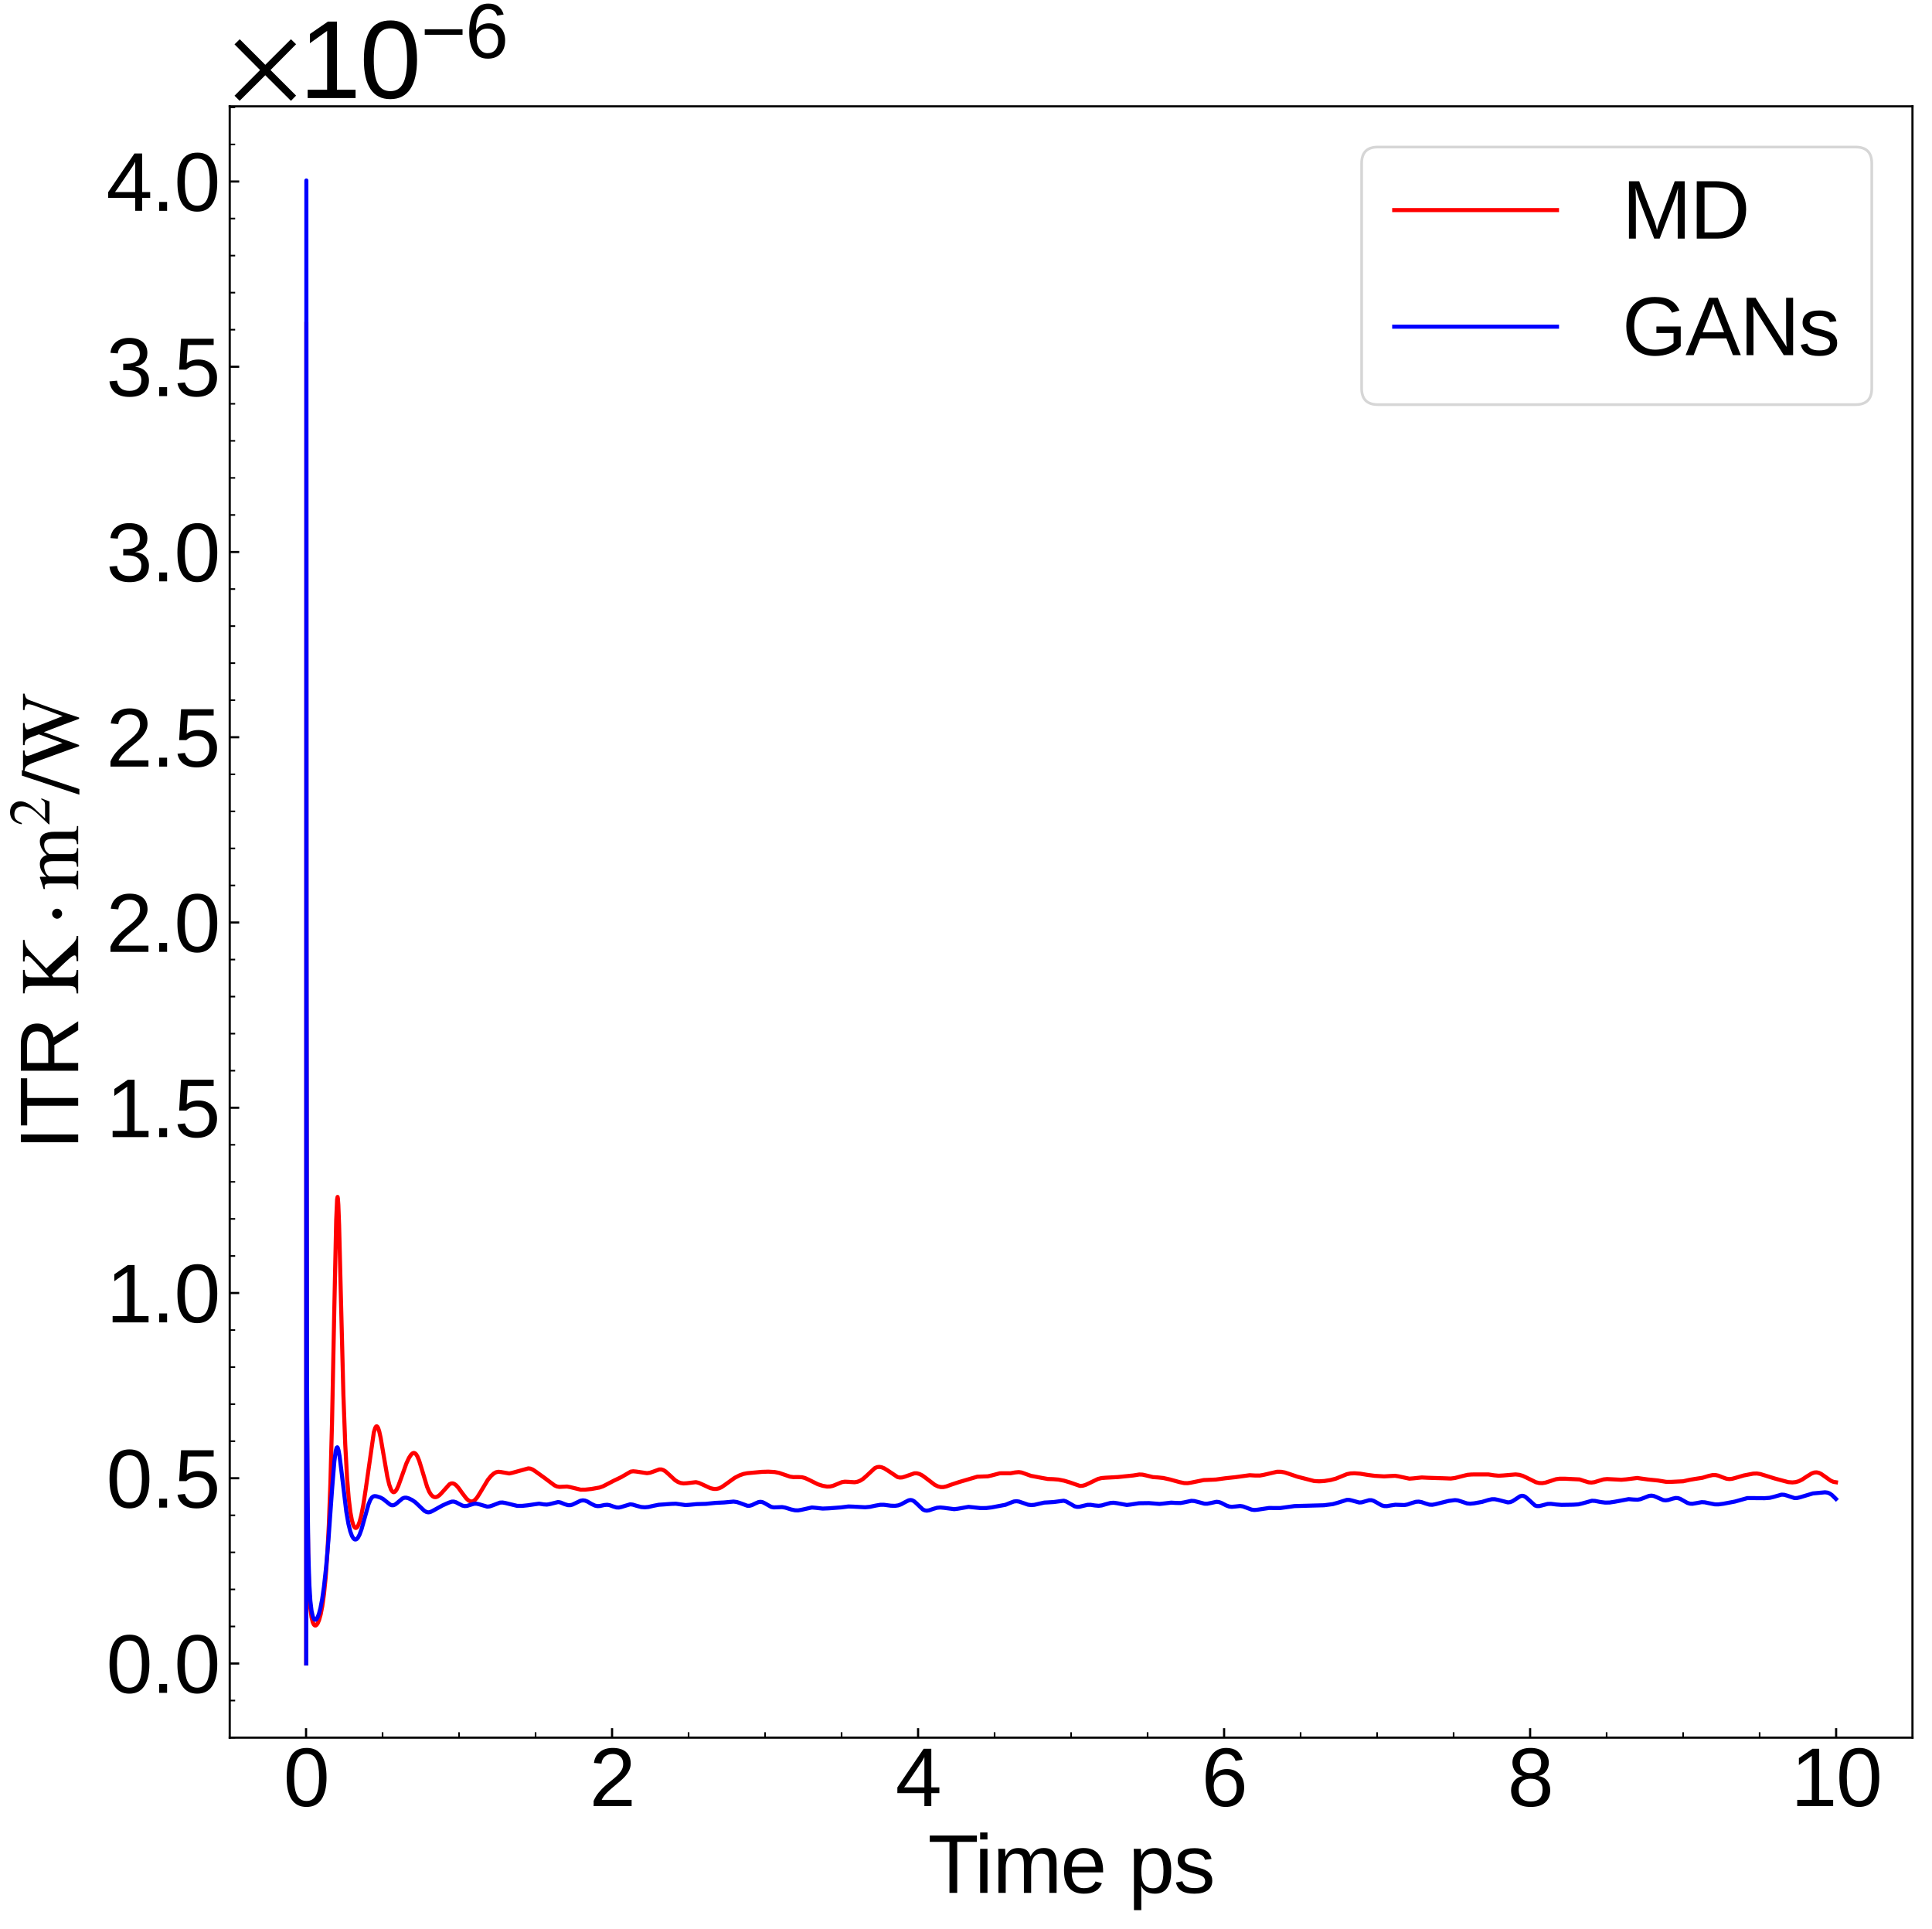 <?xml version="1.0" encoding="utf-8" standalone="no"?>
<!DOCTYPE svg PUBLIC "-//W3C//DTD SVG 1.1//EN"
  "http://www.w3.org/Graphics/SVG/1.1/DTD/svg11.dtd">
<svg xmlns:xlink="http://www.w3.org/1999/xlink" width="712.051pt" height="711.022pt" viewBox="0 0 712.051 711.022" xmlns="http://www.w3.org/2000/svg" version="1.1">
 <defs>
  <style type="text/css">*{stroke-linejoin: round; stroke-linecap: butt}</style>
 </defs>
 <g id="figure_1">
  <g id="patch_1">
   <path d="M 0 711.022 
L 712.051 711.022 
L 712.051 0 
L 0 0 
z
" style="fill: #ffffff"/>
  </g>
  <g id="axes_1">
   <g id="patch_2">
    <path d="M 84.666 640.39 
L 704.851 640.39 
L 704.851 39.188 
L 84.666 39.188 
z
" style="fill: #ffffff"/>
   </g>
   <g id="matplotlib.axis_1">
    <g id="xtick_1">
     <g id="line2d_1">
      <defs>
       <path id="m86984cc41e" d="M 0 0 
L 0 -3.5 
" style="stroke: #000000; stroke-width: 0.8"/>
      </defs>
      <g>
       <use xlink:href="#m86984cc41e" x="112.799" y="640.39" style="stroke: #000000; stroke-width: 0.8"/>
      </g>
     </g>
     <g id="text_1">
      <!-- 0 -->
      <g transform="translate(104.458 665.631) scale(0.3 -0.3)">
       <defs>
        <path id="LiberationSans-30" d="M 3309 2203 
Q 3309 1100 2920 518 
Q 2531 -63 1772 -63 
Q 1013 -63 631 515 
Q 250 1094 250 2203 
Q 250 3338 620 3903 
Q 991 4469 1791 4469 
Q 2569 4469 2939 3897 
Q 3309 3325 3309 2203 
z
M 2738 2203 
Q 2738 3156 2517 3584 
Q 2297 4013 1791 4013 
Q 1272 4013 1045 3591 
Q 819 3169 819 2203 
Q 819 1266 1048 831 
Q 1278 397 1778 397 
Q 2275 397 2506 840 
Q 2738 1284 2738 2203 
z
" transform="scale(0.016)"/>
       </defs>
       <use xlink:href="#LiberationSans-30"/>
      </g>
     </g>
    </g>
    <g id="xtick_2">
     <g id="line2d_2">
      <g>
       <use xlink:href="#m86984cc41e" x="225.583" y="640.39" style="stroke: #000000; stroke-width: 0.8"/>
      </g>
     </g>
     <g id="text_2">
      <!-- 2 -->
      <g transform="translate(217.242 665.631) scale(0.3 -0.3)">
       <defs>
        <path id="LiberationSans-32" d="M 322 0 
L 322 397 
Q 481 763 711 1042 
Q 941 1322 1194 1548 
Q 1447 1775 1695 1969 
Q 1944 2163 2144 2356 
Q 2344 2550 2467 2762 
Q 2591 2975 2591 3244 
Q 2591 3606 2378 3806 
Q 2166 4006 1788 4006 
Q 1428 4006 1195 3811 
Q 963 3616 922 3263 
L 347 3316 
Q 409 3844 795 4156 
Q 1181 4469 1788 4469 
Q 2453 4469 2811 4155 
Q 3169 3841 3169 3263 
Q 3169 3006 3051 2753 
Q 2934 2500 2703 2247 
Q 2472 1994 1819 1463 
Q 1459 1169 1246 933 
Q 1034 697 941 478 
L 3238 478 
L 3238 0 
L 322 0 
z
" transform="scale(0.016)"/>
       </defs>
       <use xlink:href="#LiberationSans-32"/>
      </g>
     </g>
    </g>
    <g id="xtick_3">
     <g id="line2d_3">
      <g>
       <use xlink:href="#m86984cc41e" x="338.367" y="640.39" style="stroke: #000000; stroke-width: 0.8"/>
      </g>
     </g>
     <g id="text_3">
      <!-- 4 -->
      <g transform="translate(330.025 665.631) scale(0.3 -0.3)">
       <defs>
        <path id="LiberationSans-34" d="M 2753 997 
L 2753 0 
L 2222 0 
L 2222 997 
L 147 997 
L 147 1434 
L 2163 4403 
L 2753 4403 
L 2753 1441 
L 3372 1441 
L 3372 997 
L 2753 997 
z
M 2222 3769 
Q 2216 3750 2134 3603 
Q 2053 3456 2013 3397 
L 884 1734 
L 716 1503 
L 666 1441 
L 2222 1441 
L 2222 3769 
z
" transform="scale(0.016)"/>
       </defs>
       <use xlink:href="#LiberationSans-34"/>
      </g>
     </g>
    </g>
    <g id="xtick_4">
     <g id="line2d_4">
      <g>
       <use xlink:href="#m86984cc41e" x="451.15" y="640.39" style="stroke: #000000; stroke-width: 0.8"/>
      </g>
     </g>
     <g id="text_4">
      <!-- 6 -->
      <g transform="translate(442.809 665.631) scale(0.3 -0.3)">
       <defs>
        <path id="LiberationSans-36" d="M 3278 1441 
Q 3278 744 2900 340 
Q 2522 -63 1856 -63 
Q 1113 -63 719 490 
Q 325 1044 325 2100 
Q 325 3244 734 3856 
Q 1144 4469 1900 4469 
Q 2897 4469 3156 3572 
L 2619 3475 
Q 2453 4013 1894 4013 
Q 1413 4013 1148 3564 
Q 884 3116 884 2266 
Q 1038 2550 1316 2698 
Q 1594 2847 1953 2847 
Q 2563 2847 2920 2465 
Q 3278 2084 3278 1441 
z
M 2706 1416 
Q 2706 1894 2472 2153 
Q 2238 2413 1819 2413 
Q 1425 2413 1183 2183 
Q 941 1953 941 1550 
Q 941 1041 1192 716 
Q 1444 391 1838 391 
Q 2244 391 2475 664 
Q 2706 938 2706 1416 
z
" transform="scale(0.016)"/>
       </defs>
       <use xlink:href="#LiberationSans-36"/>
      </g>
     </g>
    </g>
    <g id="xtick_5">
     <g id="line2d_5">
      <g>
       <use xlink:href="#m86984cc41e" x="563.934" y="640.39" style="stroke: #000000; stroke-width: 0.8"/>
      </g>
     </g>
     <g id="text_5">
      <!-- 8 -->
      <g transform="translate(555.592 665.631) scale(0.3 -0.3)">
       <defs>
        <path id="LiberationSans-38" d="M 3281 1228 
Q 3281 619 2893 278 
Q 2506 -63 1781 -63 
Q 1075 -63 676 271 
Q 278 606 278 1222 
Q 278 1653 525 1947 
Q 772 2241 1156 2303 
L 1156 2316 
Q 797 2400 589 2681 
Q 381 2963 381 3341 
Q 381 3844 757 4156 
Q 1134 4469 1769 4469 
Q 2419 4469 2795 4162 
Q 3172 3856 3172 3334 
Q 3172 2956 2962 2675 
Q 2753 2394 2391 2322 
L 2391 2309 
Q 2813 2241 3047 1952 
Q 3281 1663 3281 1228 
z
M 2588 3303 
Q 2588 4050 1769 4050 
Q 1372 4050 1164 3862 
Q 956 3675 956 3303 
Q 956 2925 1170 2726 
Q 1384 2528 1775 2528 
Q 2172 2528 2380 2711 
Q 2588 2894 2588 3303 
z
M 2697 1281 
Q 2697 1691 2453 1898 
Q 2209 2106 1769 2106 
Q 1341 2106 1100 1882 
Q 859 1659 859 1269 
Q 859 359 1788 359 
Q 2247 359 2472 579 
Q 2697 800 2697 1281 
z
" transform="scale(0.016)"/>
       </defs>
       <use xlink:href="#LiberationSans-38"/>
      </g>
     </g>
    </g>
    <g id="xtick_6">
     <g id="line2d_6">
      <g>
       <use xlink:href="#m86984cc41e" x="676.717" y="640.39" style="stroke: #000000; stroke-width: 0.8"/>
      </g>
     </g>
     <g id="text_6">
      <!-- 10 -->
      <g transform="translate(660.034 665.631) scale(0.3 -0.3)">
       <defs>
        <path id="LiberationSans-31" d="M 488 0 
L 488 478 
L 1609 478 
L 1609 3866 
L 616 3156 
L 616 3688 
L 1656 4403 
L 2175 4403 
L 2175 478 
L 3247 478 
L 3247 0 
L 488 0 
z
" transform="scale(0.016)"/>
       </defs>
       <use xlink:href="#LiberationSans-31"/>
       <use xlink:href="#LiberationSans-30" x="55.615"/>
      </g>
     </g>
    </g>
    <g id="xtick_7">
     <g id="line2d_7">
      <defs>
       <path id="m2046ed5a45" d="M 0 0 
L 0 -2 
" style="stroke: #000000; stroke-width: 0.6"/>
      </defs>
      <g>
       <use xlink:href="#m2046ed5a45" x="140.995" y="640.39" style="stroke: #000000; stroke-width: 0.6"/>
      </g>
     </g>
    </g>
    <g id="xtick_8">
     <g id="line2d_8">
      <g>
       <use xlink:href="#m2046ed5a45" x="169.191" y="640.39" style="stroke: #000000; stroke-width: 0.6"/>
      </g>
     </g>
    </g>
    <g id="xtick_9">
     <g id="line2d_9">
      <g>
       <use xlink:href="#m2046ed5a45" x="197.387" y="640.39" style="stroke: #000000; stroke-width: 0.6"/>
      </g>
     </g>
    </g>
    <g id="xtick_10">
     <g id="line2d_10">
      <g>
       <use xlink:href="#m2046ed5a45" x="253.779" y="640.39" style="stroke: #000000; stroke-width: 0.6"/>
      </g>
     </g>
    </g>
    <g id="xtick_11">
     <g id="line2d_11">
      <g>
       <use xlink:href="#m2046ed5a45" x="281.975" y="640.39" style="stroke: #000000; stroke-width: 0.6"/>
      </g>
     </g>
    </g>
    <g id="xtick_12">
     <g id="line2d_12">
      <g>
       <use xlink:href="#m2046ed5a45" x="310.171" y="640.39" style="stroke: #000000; stroke-width: 0.6"/>
      </g>
     </g>
    </g>
    <g id="xtick_13">
     <g id="line2d_13">
      <g>
       <use xlink:href="#m2046ed5a45" x="366.562" y="640.39" style="stroke: #000000; stroke-width: 0.6"/>
      </g>
     </g>
    </g>
    <g id="xtick_14">
     <g id="line2d_14">
      <g>
       <use xlink:href="#m2046ed5a45" x="394.758" y="640.39" style="stroke: #000000; stroke-width: 0.6"/>
      </g>
     </g>
    </g>
    <g id="xtick_15">
     <g id="line2d_15">
      <g>
       <use xlink:href="#m2046ed5a45" x="422.954" y="640.39" style="stroke: #000000; stroke-width: 0.6"/>
      </g>
     </g>
    </g>
    <g id="xtick_16">
     <g id="line2d_16">
      <g>
       <use xlink:href="#m2046ed5a45" x="479.346" y="640.39" style="stroke: #000000; stroke-width: 0.6"/>
      </g>
     </g>
    </g>
    <g id="xtick_17">
     <g id="line2d_17">
      <g>
       <use xlink:href="#m2046ed5a45" x="507.542" y="640.39" style="stroke: #000000; stroke-width: 0.6"/>
      </g>
     </g>
    </g>
    <g id="xtick_18">
     <g id="line2d_18">
      <g>
       <use xlink:href="#m2046ed5a45" x="535.738" y="640.39" style="stroke: #000000; stroke-width: 0.6"/>
      </g>
     </g>
    </g>
    <g id="xtick_19">
     <g id="line2d_19">
      <g>
       <use xlink:href="#m2046ed5a45" x="592.13" y="640.39" style="stroke: #000000; stroke-width: 0.6"/>
      </g>
     </g>
    </g>
    <g id="xtick_20">
     <g id="line2d_20">
      <g>
       <use xlink:href="#m2046ed5a45" x="620.325" y="640.39" style="stroke: #000000; stroke-width: 0.6"/>
      </g>
     </g>
    </g>
    <g id="xtick_21">
     <g id="line2d_21">
      <g>
       <use xlink:href="#m2046ed5a45" x="648.521" y="640.39" style="stroke: #000000; stroke-width: 0.6"/>
      </g>
     </g>
    </g>
    <g id="text_7">
     <!-- Time ps -->
     <g transform="translate(341.982 697.597) scale(0.3 -0.3)">
      <defs>
       <path id="LiberationSans-54" d="M 2250 3916 
L 2250 0 
L 1656 0 
L 1656 3916 
L 144 3916 
L 144 4403 
L 3763 4403 
L 3763 3916 
L 2250 3916 
z
" transform="scale(0.016)"/>
       <path id="LiberationSans-69" d="M 428 4100 
L 428 4638 
L 991 4638 
L 991 4100 
L 428 4100 
z
M 428 0 
L 428 3381 
L 991 3381 
L 991 0 
L 428 0 
z
" transform="scale(0.016)"/>
       <path id="LiberationSans-6d" d="M 2400 0 
L 2400 2144 
Q 2400 2634 2265 2821 
Q 2131 3009 1781 3009 
Q 1422 3009 1212 2734 
Q 1003 2459 1003 1959 
L 1003 0 
L 444 0 
L 444 2659 
Q 444 3250 425 3381 
L 956 3381 
Q 959 3366 962 3297 
Q 966 3228 970 3139 
Q 975 3050 981 2803 
L 991 2803 
Q 1172 3163 1406 3303 
Q 1641 3444 1978 3444 
Q 2363 3444 2586 3291 
Q 2809 3138 2897 2803 
L 2906 2803 
Q 3081 3144 3329 3294 
Q 3578 3444 3931 3444 
Q 4444 3444 4676 3166 
Q 4909 2888 4909 2253 
L 4909 0 
L 4353 0 
L 4353 2144 
Q 4353 2634 4218 2821 
Q 4084 3009 3734 3009 
Q 3366 3009 3161 2736 
Q 2956 2463 2956 1959 
L 2956 0 
L 2400 0 
z
" transform="scale(0.016)"/>
       <path id="LiberationSans-65" d="M 863 1572 
Q 863 991 1103 675 
Q 1344 359 1806 359 
Q 2172 359 2392 506 
Q 2613 653 2691 878 
L 3184 738 
Q 2881 -63 1806 -63 
Q 1056 -63 664 384 
Q 272 831 272 1713 
Q 272 2550 664 2997 
Q 1056 3444 1784 3444 
Q 3275 3444 3275 1647 
L 3275 1572 
L 863 1572 
z
M 2694 2003 
Q 2647 2538 2422 2783 
Q 2197 3028 1775 3028 
Q 1366 3028 1127 2754 
Q 888 2481 869 2003 
L 2694 2003 
z
" transform="scale(0.016)"/>
       <path id="LiberationSans-20" transform="scale(0.016)"/>
       <path id="LiberationSans-70" d="M 3291 1706 
Q 3291 -63 2047 -63 
Q 1266 -63 997 525 
L 981 525 
Q 994 500 994 -6 
L 994 -1328 
L 431 -1328 
L 431 2691 
Q 431 3213 413 3381 
L 956 3381 
Q 959 3369 965 3292 
Q 972 3216 980 3056 
Q 988 2897 988 2838 
L 1000 2838 
Q 1150 3150 1397 3295 
Q 1644 3441 2047 3441 
Q 2672 3441 2981 3022 
Q 3291 2603 3291 1706 
z
M 2700 1694 
Q 2700 2400 2509 2703 
Q 2319 3006 1903 3006 
Q 1569 3006 1380 2865 
Q 1191 2725 1092 2426 
Q 994 2128 994 1650 
Q 994 984 1206 668 
Q 1419 353 1897 353 
Q 2316 353 2508 661 
Q 2700 969 2700 1694 
z
" transform="scale(0.016)"/>
       <path id="LiberationSans-73" d="M 2969 934 
Q 2969 456 2608 196 
Q 2247 -63 1597 -63 
Q 966 -63 623 145 
Q 281 353 178 794 
L 675 891 
Q 747 619 972 492 
Q 1197 366 1597 366 
Q 2025 366 2223 497 
Q 2422 628 2422 891 
Q 2422 1091 2284 1216 
Q 2147 1341 1841 1422 
L 1438 1528 
Q 953 1653 748 1773 
Q 544 1894 428 2066 
Q 313 2238 313 2488 
Q 313 2950 642 3192 
Q 972 3434 1603 3434 
Q 2163 3434 2492 3237 
Q 2822 3041 2909 2606 
L 2403 2544 
Q 2356 2769 2151 2889 
Q 1947 3009 1603 3009 
Q 1222 3009 1040 2893 
Q 859 2778 859 2544 
Q 859 2400 934 2306 
Q 1009 2213 1156 2147 
Q 1303 2081 1775 1966 
Q 2222 1853 2419 1758 
Q 2616 1663 2730 1547 
Q 2844 1431 2906 1279 
Q 2969 1128 2969 934 
z
" transform="scale(0.016)"/>
      </defs>
      <use xlink:href="#LiberationSans-54"/>
      <use xlink:href="#LiberationSans-69" x="57.334"/>
      <use xlink:href="#LiberationSans-6d" x="79.551"/>
      <use xlink:href="#LiberationSans-65" x="162.852"/>
      <use xlink:href="#LiberationSans-20" x="218.467"/>
      <use xlink:href="#LiberationSans-70" x="246.25"/>
      <use xlink:href="#LiberationSans-73" x="301.865"/>
     </g>
    </g>
   </g>
   <g id="matplotlib.axis_2">
    <g id="ytick_1">
     <g id="line2d_22">
      <defs>
       <path id="m620b55cfb5" d="M 0 0 
L 3.5 0 
" style="stroke: #000000; stroke-width: 0.8"/>
      </defs>
      <g>
       <use xlink:href="#m620b55cfb5" x="84.666" y="613.063" style="stroke: #000000; stroke-width: 0.8"/>
      </g>
     </g>
     <g id="text_8">
      <!-- $\mathdefault{0.0}$ -->
      <g transform="translate(39.166 623.933) scale(0.3 -0.3)">
       <defs>
        <path id="LiberationSans-2e" d="M 584 0 
L 584 684 
L 1194 684 
L 1194 0 
L 584 0 
z
" transform="scale(0.016)"/>
       </defs>
       <use xlink:href="#LiberationSans-30" transform="translate(0 0.172)"/>
       <use xlink:href="#LiberationSans-2e" transform="translate(55.615 0.172)"/>
       <use xlink:href="#LiberationSans-30" transform="translate(83.398 0.172)"/>
      </g>
     </g>
    </g>
    <g id="ytick_2">
     <g id="line2d_23">
      <g>
       <use xlink:href="#m620b55cfb5" x="84.666" y="544.791" style="stroke: #000000; stroke-width: 0.8"/>
      </g>
     </g>
     <g id="text_9">
      <!-- $\mathdefault{0.5}$ -->
      <g transform="translate(39.166 555.662) scale(0.3 -0.3)">
       <defs>
        <path id="LiberationSans-35" d="M 3291 1434 
Q 3291 738 2877 337 
Q 2463 -63 1728 -63 
Q 1113 -63 734 206 
Q 356 475 256 984 
L 825 1050 
Q 1003 397 1741 397 
Q 2194 397 2450 670 
Q 2706 944 2706 1422 
Q 2706 1838 2448 2094 
Q 2191 2350 1753 2350 
Q 1525 2350 1328 2278 
Q 1131 2206 934 2034 
L 384 2034 
L 531 4403 
L 3034 4403 
L 3034 3925 
L 1044 3925 
L 959 2528 
Q 1325 2809 1869 2809 
Q 2519 2809 2905 2428 
Q 3291 2047 3291 1434 
z
" transform="scale(0.016)"/>
       </defs>
       <use xlink:href="#LiberationSans-30" transform="translate(0 0.172)"/>
       <use xlink:href="#LiberationSans-2e" transform="translate(55.615 0.172)"/>
       <use xlink:href="#LiberationSans-35" transform="translate(83.398 0.172)"/>
      </g>
     </g>
    </g>
    <g id="ytick_3">
     <g id="line2d_24">
      <g>
       <use xlink:href="#m620b55cfb5" x="84.666" y="476.52" style="stroke: #000000; stroke-width: 0.8"/>
      </g>
     </g>
     <g id="text_10">
      <!-- $\mathdefault{1.0}$ -->
      <g transform="translate(39.166 487.39) scale(0.3 -0.3)">
       <use xlink:href="#LiberationSans-31" transform="translate(0 0.172)"/>
       <use xlink:href="#LiberationSans-2e" transform="translate(55.615 0.172)"/>
       <use xlink:href="#LiberationSans-30" transform="translate(83.398 0.172)"/>
      </g>
     </g>
    </g>
    <g id="ytick_4">
     <g id="line2d_25">
      <g>
       <use xlink:href="#m620b55cfb5" x="84.666" y="408.248" style="stroke: #000000; stroke-width: 0.8"/>
      </g>
     </g>
     <g id="text_11">
      <!-- $\mathdefault{1.5}$ -->
      <g transform="translate(39.166 419.118) scale(0.3 -0.3)">
       <use xlink:href="#LiberationSans-31" transform="translate(0 0.203)"/>
       <use xlink:href="#LiberationSans-2e" transform="translate(55.615 0.203)"/>
       <use xlink:href="#LiberationSans-35" transform="translate(83.398 0.203)"/>
      </g>
     </g>
    </g>
    <g id="ytick_5">
     <g id="line2d_26">
      <g>
       <use xlink:href="#m620b55cfb5" x="84.666" y="339.976" style="stroke: #000000; stroke-width: 0.8"/>
      </g>
     </g>
     <g id="text_12">
      <!-- $\mathdefault{2.0}$ -->
      <g transform="translate(39.166 350.847) scale(0.3 -0.3)">
       <use xlink:href="#LiberationSans-32" transform="translate(0 0.172)"/>
       <use xlink:href="#LiberationSans-2e" transform="translate(55.615 0.172)"/>
       <use xlink:href="#LiberationSans-30" transform="translate(83.398 0.172)"/>
      </g>
     </g>
    </g>
    <g id="ytick_6">
     <g id="line2d_27">
      <g>
       <use xlink:href="#m620b55cfb5" x="84.666" y="271.705" style="stroke: #000000; stroke-width: 0.8"/>
      </g>
     </g>
     <g id="text_13">
      <!-- $\mathdefault{2.5}$ -->
      <g transform="translate(39.166 282.575) scale(0.3 -0.3)">
       <use xlink:href="#LiberationSans-32" transform="translate(0 0.172)"/>
       <use xlink:href="#LiberationSans-2e" transform="translate(55.615 0.172)"/>
       <use xlink:href="#LiberationSans-35" transform="translate(83.398 0.172)"/>
      </g>
     </g>
    </g>
    <g id="ytick_7">
     <g id="line2d_28">
      <g>
       <use xlink:href="#m620b55cfb5" x="84.666" y="203.433" style="stroke: #000000; stroke-width: 0.8"/>
      </g>
     </g>
     <g id="text_14">
      <!-- $\mathdefault{3.0}$ -->
      <g transform="translate(39.166 214.303) scale(0.3 -0.3)">
       <defs>
        <path id="LiberationSans-33" d="M 3278 1216 
Q 3278 606 2890 271 
Q 2503 -63 1784 -63 
Q 1116 -63 717 239 
Q 319 541 244 1131 
L 825 1184 
Q 938 403 1784 403 
Q 2209 403 2451 612 
Q 2694 822 2694 1234 
Q 2694 1594 2417 1795 
Q 2141 1997 1619 1997 
L 1300 1997 
L 1300 2484 
L 1606 2484 
Q 2069 2484 2323 2686 
Q 2578 2888 2578 3244 
Q 2578 3597 2370 3801 
Q 2163 4006 1753 4006 
Q 1381 4006 1151 3815 
Q 922 3625 884 3278 
L 319 3322 
Q 381 3863 767 4166 
Q 1153 4469 1759 4469 
Q 2422 4469 2789 4161 
Q 3156 3853 3156 3303 
Q 3156 2881 2920 2617 
Q 2684 2353 2234 2259 
L 2234 2247 
Q 2728 2194 3003 1916 
Q 3278 1638 3278 1216 
z
" transform="scale(0.016)"/>
       </defs>
       <use xlink:href="#LiberationSans-33" transform="translate(0 0.172)"/>
       <use xlink:href="#LiberationSans-2e" transform="translate(55.615 0.172)"/>
       <use xlink:href="#LiberationSans-30" transform="translate(83.398 0.172)"/>
      </g>
     </g>
    </g>
    <g id="ytick_8">
     <g id="line2d_29">
      <g>
       <use xlink:href="#m620b55cfb5" x="84.666" y="135.161" style="stroke: #000000; stroke-width: 0.8"/>
      </g>
     </g>
     <g id="text_15">
      <!-- $\mathdefault{3.5}$ -->
      <g transform="translate(39.166 146.032) scale(0.3 -0.3)">
       <use xlink:href="#LiberationSans-33" transform="translate(0 0.172)"/>
       <use xlink:href="#LiberationSans-2e" transform="translate(55.615 0.172)"/>
       <use xlink:href="#LiberationSans-35" transform="translate(83.398 0.172)"/>
      </g>
     </g>
    </g>
    <g id="ytick_9">
     <g id="line2d_30">
      <g>
       <use xlink:href="#m620b55cfb5" x="84.666" y="66.89" style="stroke: #000000; stroke-width: 0.8"/>
      </g>
     </g>
     <g id="text_16">
      <!-- $\mathdefault{4.0}$ -->
      <g transform="translate(39.166 77.76) scale(0.3 -0.3)">
       <use xlink:href="#LiberationSans-34" transform="translate(0 0.172)"/>
       <use xlink:href="#LiberationSans-2e" transform="translate(55.615 0.172)"/>
       <use xlink:href="#LiberationSans-30" transform="translate(83.398 0.172)"/>
      </g>
     </g>
    </g>
    <g id="ytick_10">
     <g id="line2d_31">
      <defs>
       <path id="m03823931ab" d="M 0 0 
L 2 0 
" style="stroke: #000000; stroke-width: 0.6"/>
      </defs>
      <g>
       <use xlink:href="#m03823931ab" x="84.666" y="640.372" style="stroke: #000000; stroke-width: 0.6"/>
      </g>
     </g>
    </g>
    <g id="ytick_11">
     <g id="line2d_32">
      <g>
       <use xlink:href="#m03823931ab" x="84.666" y="626.717" style="stroke: #000000; stroke-width: 0.6"/>
      </g>
     </g>
    </g>
    <g id="ytick_12">
     <g id="line2d_33">
      <g>
       <use xlink:href="#m03823931ab" x="84.666" y="599.409" style="stroke: #000000; stroke-width: 0.6"/>
      </g>
     </g>
    </g>
    <g id="ytick_13">
     <g id="line2d_34">
      <g>
       <use xlink:href="#m03823931ab" x="84.666" y="585.754" style="stroke: #000000; stroke-width: 0.6"/>
      </g>
     </g>
    </g>
    <g id="ytick_14">
     <g id="line2d_35">
      <g>
       <use xlink:href="#m03823931ab" x="84.666" y="572.1" style="stroke: #000000; stroke-width: 0.6"/>
      </g>
     </g>
    </g>
    <g id="ytick_15">
     <g id="line2d_36">
      <g>
       <use xlink:href="#m03823931ab" x="84.666" y="558.446" style="stroke: #000000; stroke-width: 0.6"/>
      </g>
     </g>
    </g>
    <g id="ytick_16">
     <g id="line2d_37">
      <g>
       <use xlink:href="#m03823931ab" x="84.666" y="531.137" style="stroke: #000000; stroke-width: 0.6"/>
      </g>
     </g>
    </g>
    <g id="ytick_17">
     <g id="line2d_38">
      <g>
       <use xlink:href="#m03823931ab" x="84.666" y="517.483" style="stroke: #000000; stroke-width: 0.6"/>
      </g>
     </g>
    </g>
    <g id="ytick_18">
     <g id="line2d_39">
      <g>
       <use xlink:href="#m03823931ab" x="84.666" y="503.828" style="stroke: #000000; stroke-width: 0.6"/>
      </g>
     </g>
    </g>
    <g id="ytick_19">
     <g id="line2d_40">
      <g>
       <use xlink:href="#m03823931ab" x="84.666" y="490.174" style="stroke: #000000; stroke-width: 0.6"/>
      </g>
     </g>
    </g>
    <g id="ytick_20">
     <g id="line2d_41">
      <g>
       <use xlink:href="#m03823931ab" x="84.666" y="462.865" style="stroke: #000000; stroke-width: 0.6"/>
      </g>
     </g>
    </g>
    <g id="ytick_21">
     <g id="line2d_42">
      <g>
       <use xlink:href="#m03823931ab" x="84.666" y="449.211" style="stroke: #000000; stroke-width: 0.6"/>
      </g>
     </g>
    </g>
    <g id="ytick_22">
     <g id="line2d_43">
      <g>
       <use xlink:href="#m03823931ab" x="84.666" y="435.557" style="stroke: #000000; stroke-width: 0.6"/>
      </g>
     </g>
    </g>
    <g id="ytick_23">
     <g id="line2d_44">
      <g>
       <use xlink:href="#m03823931ab" x="84.666" y="421.902" style="stroke: #000000; stroke-width: 0.6"/>
      </g>
     </g>
    </g>
    <g id="ytick_24">
     <g id="line2d_45">
      <g>
       <use xlink:href="#m03823931ab" x="84.666" y="394.594" style="stroke: #000000; stroke-width: 0.6"/>
      </g>
     </g>
    </g>
    <g id="ytick_25">
     <g id="line2d_46">
      <g>
       <use xlink:href="#m03823931ab" x="84.666" y="380.939" style="stroke: #000000; stroke-width: 0.6"/>
      </g>
     </g>
    </g>
    <g id="ytick_26">
     <g id="line2d_47">
      <g>
       <use xlink:href="#m03823931ab" x="84.666" y="367.285" style="stroke: #000000; stroke-width: 0.6"/>
      </g>
     </g>
    </g>
    <g id="ytick_27">
     <g id="line2d_48">
      <g>
       <use xlink:href="#m03823931ab" x="84.666" y="353.631" style="stroke: #000000; stroke-width: 0.6"/>
      </g>
     </g>
    </g>
    <g id="ytick_28">
     <g id="line2d_49">
      <g>
       <use xlink:href="#m03823931ab" x="84.666" y="326.322" style="stroke: #000000; stroke-width: 0.6"/>
      </g>
     </g>
    </g>
    <g id="ytick_29">
     <g id="line2d_50">
      <g>
       <use xlink:href="#m03823931ab" x="84.666" y="312.668" style="stroke: #000000; stroke-width: 0.6"/>
      </g>
     </g>
    </g>
    <g id="ytick_30">
     <g id="line2d_51">
      <g>
       <use xlink:href="#m03823931ab" x="84.666" y="299.013" style="stroke: #000000; stroke-width: 0.6"/>
      </g>
     </g>
    </g>
    <g id="ytick_31">
     <g id="line2d_52">
      <g>
       <use xlink:href="#m03823931ab" x="84.666" y="285.359" style="stroke: #000000; stroke-width: 0.6"/>
      </g>
     </g>
    </g>
    <g id="ytick_32">
     <g id="line2d_53">
      <g>
       <use xlink:href="#m03823931ab" x="84.666" y="258.05" style="stroke: #000000; stroke-width: 0.6"/>
      </g>
     </g>
    </g>
    <g id="ytick_33">
     <g id="line2d_54">
      <g>
       <use xlink:href="#m03823931ab" x="84.666" y="244.396" style="stroke: #000000; stroke-width: 0.6"/>
      </g>
     </g>
    </g>
    <g id="ytick_34">
     <g id="line2d_55">
      <g>
       <use xlink:href="#m03823931ab" x="84.666" y="230.742" style="stroke: #000000; stroke-width: 0.6"/>
      </g>
     </g>
    </g>
    <g id="ytick_35">
     <g id="line2d_56">
      <g>
       <use xlink:href="#m03823931ab" x="84.666" y="217.087" style="stroke: #000000; stroke-width: 0.6"/>
      </g>
     </g>
    </g>
    <g id="ytick_36">
     <g id="line2d_57">
      <g>
       <use xlink:href="#m03823931ab" x="84.666" y="189.779" style="stroke: #000000; stroke-width: 0.6"/>
      </g>
     </g>
    </g>
    <g id="ytick_37">
     <g id="line2d_58">
      <g>
       <use xlink:href="#m03823931ab" x="84.666" y="176.124" style="stroke: #000000; stroke-width: 0.6"/>
      </g>
     </g>
    </g>
    <g id="ytick_38">
     <g id="line2d_59">
      <g>
       <use xlink:href="#m03823931ab" x="84.666" y="162.47" style="stroke: #000000; stroke-width: 0.6"/>
      </g>
     </g>
    </g>
    <g id="ytick_39">
     <g id="line2d_60">
      <g>
       <use xlink:href="#m03823931ab" x="84.666" y="148.816" style="stroke: #000000; stroke-width: 0.6"/>
      </g>
     </g>
    </g>
    <g id="ytick_40">
     <g id="line2d_61">
      <g>
       <use xlink:href="#m03823931ab" x="84.666" y="121.507" style="stroke: #000000; stroke-width: 0.6"/>
      </g>
     </g>
    </g>
    <g id="ytick_41">
     <g id="line2d_62">
      <g>
       <use xlink:href="#m03823931ab" x="84.666" y="107.853" style="stroke: #000000; stroke-width: 0.6"/>
      </g>
     </g>
    </g>
    <g id="ytick_42">
     <g id="line2d_63">
      <g>
       <use xlink:href="#m03823931ab" x="84.666" y="94.199" style="stroke: #000000; stroke-width: 0.6"/>
      </g>
     </g>
    </g>
    <g id="ytick_43">
     <g id="line2d_64">
      <g>
       <use xlink:href="#m03823931ab" x="84.666" y="80.544" style="stroke: #000000; stroke-width: 0.6"/>
      </g>
     </g>
    </g>
    <g id="ytick_44">
     <g id="line2d_65">
      <g>
       <use xlink:href="#m03823931ab" x="84.666" y="53.236" style="stroke: #000000; stroke-width: 0.6"/>
      </g>
     </g>
    </g>
    <g id="ytick_45">
     <g id="line2d_66">
      <g>
       <use xlink:href="#m03823931ab" x="84.666" y="39.581" style="stroke: #000000; stroke-width: 0.6"/>
      </g>
     </g>
    </g>
    <g id="text_17">
     <!-- ITR $\mathrm{K} \cdot \mathrm{m}^2 / \mathrm{W}$ -->
     <g transform="translate(28.941 423.789) rotate(-90) scale(0.3 -0.3)">
      <defs>
       <path id="LiberationSans-49" d="M 591 0 
L 591 4403 
L 1188 4403 
L 1188 0 
L 591 0 
z
" transform="scale(0.016)"/>
       <path id="LiberationSans-52" d="M 3638 0 
L 2494 1828 
L 1122 1828 
L 1122 0 
L 525 0 
L 525 4403 
L 2597 4403 
Q 3341 4403 3745 4070 
Q 4150 3738 4150 3144 
Q 4150 2653 3864 2318 
Q 3578 1984 3075 1897 
L 4325 0 
L 3638 0 
z
M 3550 3138 
Q 3550 3522 3289 3723 
Q 3028 3925 2538 3925 
L 1122 3925 
L 1122 2300 
L 2563 2300 
Q 3034 2300 3292 2520 
Q 3550 2741 3550 3138 
z
" transform="scale(0.016)"/>
       <path id="STIXGeneral-Regular-4b" d="M 4627 0 
L 2688 0 
L 2688 122 
L 2861 128 
Q 3130 134 3130 282 
Q 3130 397 2922 643 
Q 2714 890 2253 1370 
L 1613 2029 
L 1446 1894 
L 1446 710 
Q 1446 352 1548 253 
Q 1651 154 2016 122 
L 2016 0 
L 211 0 
L 211 122 
Q 589 141 691 262 
Q 794 384 794 800 
L 794 3514 
Q 794 3872 691 3981 
Q 589 4090 218 4115 
L 218 4237 
L 2022 4237 
L 2022 4115 
Q 1632 4090 1539 3987 
Q 1446 3885 1446 3507 
L 1446 2227 
L 2586 3277 
Q 2861 3533 2973 3667 
Q 3085 3802 3085 3910 
Q 3085 4013 3030 4057 
Q 2976 4102 2822 4109 
L 2662 4115 
L 2662 4237 
L 4320 4237 
L 4320 4115 
Q 3994 4090 3824 4003 
Q 3654 3917 3322 3597 
L 2131 2458 
L 3629 819 
Q 4026 384 4214 253 
Q 4403 122 4627 122 
L 4627 0 
z
" transform="scale(0.016)"/>
       <path id="STIXGeneral-Regular-22c5" d="M 1187 1888 
Q 1299 1773 1299 1619 
Q 1299 1466 1187 1350 
Q 1075 1235 921 1235 
Q 768 1235 649 1353 
Q 531 1472 531 1619 
Q 531 1766 649 1884 
Q 768 2003 921 2003 
Q 1075 2003 1187 1888 
z
" transform="scale(0.016)"/>
       <path id="STIXGeneral-Regular-6d" d="M 4960 0 
L 3565 0 
L 3565 96 
Q 3834 122 3907 208 
Q 3981 294 3981 576 
L 3981 1894 
Q 3981 2278 3869 2444 
Q 3757 2611 3488 2611 
Q 3264 2611 3107 2521 
Q 2950 2432 2803 2221 
L 2803 608 
Q 2803 301 2896 201 
Q 2989 102 3264 96 
L 3264 0 
L 1830 0 
L 1830 96 
Q 2112 115 2189 188 
Q 2266 262 2266 550 
L 2266 1901 
Q 2266 2611 1850 2611 
Q 1670 2611 1468 2531 
Q 1267 2451 1171 2336 
Q 1088 2240 1088 2227 
L 1088 448 
Q 1088 243 1177 176 
Q 1267 109 1523 96 
L 1523 0 
L 102 0 
L 102 96 
Q 371 102 460 195 
Q 550 288 550 563 
L 550 2150 
Q 550 2387 499 2480 
Q 448 2573 326 2573 
Q 230 2573 122 2547 
L 122 2656 
Q 557 2778 1011 2944 
L 1062 2925 
L 1062 2451 
L 1075 2451 
Q 1363 2752 1584 2848 
Q 1805 2944 2054 2944 
Q 2560 2944 2733 2406 
Q 3232 2944 3776 2944 
Q 4518 2944 4518 1792 
L 4518 493 
Q 4518 282 4582 202 
Q 4646 122 4794 109 
L 4960 96 
L 4960 0 
z
" transform="scale(0.016)"/>
       <path id="STIXGeneral-Regular-32" d="M 3034 877 
L 2688 0 
L 186 0 
L 186 77 
L 1325 1286 
Q 1773 1754 1965 2144 
Q 2157 2534 2157 2950 
Q 2157 3379 1920 3616 
Q 1683 3853 1267 3853 
Q 922 3853 720 3673 
Q 518 3494 326 3021 
L 192 3053 
Q 301 3648 630 3987 
Q 960 4326 1523 4326 
Q 2054 4326 2380 4006 
Q 2707 3686 2707 3200 
Q 2707 2477 1888 1613 
L 832 486 
L 2330 486 
Q 2541 486 2665 569 
Q 2790 653 2944 915 
L 3034 877 
z
" transform="scale(0.016)"/>
       <path id="STIXGeneral-Regular-2f" d="M 1837 4326 
L 378 -90 
L -58 -90 
L 1408 4326 
L 1837 4326 
z
" transform="scale(0.016)"/>
       <path id="STIXGeneral-Regular-57" d="M 5965 4237 
L 5965 4115 
Q 5709 4064 5616 3990 
Q 5523 3917 5434 3667 
Q 4704 1709 4128 -70 
L 4032 -70 
Q 3642 1011 3008 2637 
L 2022 -70 
L 1926 -70 
Q 1709 576 1277 1753 
Q 845 2931 698 3347 
Q 538 3808 406 3958 
Q 275 4109 32 4115 
L 32 4237 
L 1594 4237 
L 1594 4115 
Q 1357 4109 1270 4064 
Q 1184 4019 1184 3917 
Q 1184 3808 1254 3616 
L 2176 1210 
L 2842 3021 
L 2662 3501 
Q 2509 3917 2400 4013 
Q 2291 4109 2010 4115 
L 2010 4237 
L 3706 4237 
L 3706 4115 
Q 3213 4102 3213 3891 
Q 3213 3808 3322 3520 
L 4237 1190 
L 5043 3360 
Q 5152 3667 5152 3853 
Q 5152 4109 4704 4115 
L 4704 4237 
L 5965 4237 
z
" transform="scale(0.016)"/>
      </defs>
      <use xlink:href="#LiberationSans-49" transform="translate(0 0.409)"/>
      <use xlink:href="#LiberationSans-54" transform="translate(27.783 0.409)"/>
      <use xlink:href="#LiberationSans-52" transform="translate(88.867 0.409)"/>
      <use xlink:href="#LiberationSans-20" transform="translate(161.084 0.409)"/>
      <use xlink:href="#STIXGeneral-Regular-4b" transform="translate(188.867 0.409)"/>
      <use xlink:href="#STIXGeneral-Regular-22c5" transform="translate(275.507 0.409)"/>
      <use xlink:href="#STIXGeneral-Regular-6d" transform="translate(318.547 0.409)"/>
      <use xlink:href="#STIXGeneral-Regular-32" transform="translate(397.89 35.684) scale(0.7)"/>
      <use xlink:href="#STIXGeneral-Regular-2f" transform="translate(437.3 0.409)"/>
      <use xlink:href="#STIXGeneral-Regular-57" transform="translate(465.1 0.409)"/>
     </g>
    </g>
    <g id="text_18">
     <!-- $\times\mathdefault{10^{−6}}\mathdefault{}$ -->
     <g transform="translate(84.666 36.188) scale(0.4 -0.4)">
      <defs>
       <path id="STIXGeneral-Regular-d7" d="M 3821 141 
L 3526 -160 
L 2048 1312 
L 570 -160 
L 275 134 
L 1747 1613 
L 275 3091 
L 576 3386 
L 2048 1914 
L 3526 3386 
L 3821 3098 
L 2349 1613 
L 3821 141 
z
" transform="scale(0.016)"/>
       <path id="LiberationSans-2212" d="M 316 1900 
L 316 2356 
L 3425 2356 
L 3425 1900 
L 316 1900 
z
" transform="scale(0.016)"/>
      </defs>
      <use xlink:href="#STIXGeneral-Regular-d7" transform="translate(0 0.141)"/>
      <use xlink:href="#LiberationSans-31" transform="translate(64 0.141)"/>
      <use xlink:href="#LiberationSans-30" transform="translate(119.615 0.141)"/>
      <use xlink:href="#LiberationSans-2212" transform="translate(176.155 37.12) scale(0.7)"/>
      <use xlink:href="#LiberationSans-36" transform="translate(217.034 37.12) scale(0.7)"/>
     </g>
    </g>
   </g>
   <g id="line2d_67">
    <path d="M 112.856 613.063 
L 112.912 118.767 
L 112.969 365.801 
L 113.138 513.84 
L 113.363 557.466 
L 113.645 576.69 
L 113.984 586.801 
L 114.378 592.618 
L 114.83 596.076 
L 115.281 597.899 
L 115.675 598.723 
L 116.014 599.033 
L 116.352 599.052 
L 116.691 598.82 
L 117.085 598.253 
L 117.593 597.061 
L 118.157 595.076 
L 118.777 591.944 
L 119.397 587.541 
L 120.018 581.409 
L 120.638 572.814 
L 121.202 561.906 
L 121.766 546.787 
L 122.386 523.627 
L 123.176 484.095 
L 123.909 449.616 
L 124.247 441.976 
L 124.416 441.114 
L 124.529 441.66 
L 124.698 444.053 
L 124.98 451.583 
L 125.544 474.168 
L 126.559 513.961 
L 127.236 532.245 
L 127.912 544.654 
L 128.533 552.293 
L 129.153 557.39 
L 129.717 560.394 
L 130.225 562.066 
L 130.676 562.872 
L 131.014 563.109 
L 131.296 563.085 
L 131.634 562.807 
L 132.029 562.156 
L 132.537 560.824 
L 133.157 558.47 
L 133.89 554.714 
L 134.792 548.81 
L 137.781 527.876 
L 138.289 526.224 
L 138.627 525.711 
L 138.852 525.643 
L 139.078 525.791 
L 139.36 526.272 
L 139.755 527.453 
L 140.319 529.992 
L 141.221 535.309 
L 142.744 544.171 
L 143.477 547.212 
L 144.097 548.914 
L 144.604 549.695 
L 144.999 549.933 
L 145.338 549.895 
L 145.732 549.592 
L 146.183 548.943 
L 146.804 547.625 
L 147.762 544.981 
L 149.792 539.285 
L 150.751 537.253 
L 151.541 536.066 
L 152.105 535.577 
L 152.556 535.458 
L 152.95 535.586 
L 153.345 535.95 
L 153.853 536.772 
L 154.473 538.28 
L 155.375 541.19 
L 157.405 547.938 
L 158.195 549.771 
L 158.872 550.851 
L 159.492 551.459 
L 160.056 551.725 
L 160.62 551.753 
L 161.24 551.545 
L 161.973 551.032 
L 162.875 550.102 
L 165.639 547.017 
L 166.315 546.704 
L 166.879 546.68 
L 167.443 546.877 
L 168.12 547.378 
L 168.966 548.32 
L 170.432 550.366 
L 171.898 552.271 
L 172.744 553.022 
L 173.421 553.333 
L 173.985 553.358 
L 174.548 553.155 
L 175.169 552.674 
L 175.902 551.794 
L 176.917 550.177 
L 179.793 545.391 
L 180.977 543.943 
L 181.992 543.04 
L 182.838 542.577 
L 183.628 542.409 
L 184.473 542.477 
L 187.688 543.033 
L 188.816 542.792 
L 194.737 541.153 
L 195.526 541.258 
L 196.372 541.61 
L 197.444 542.331 
L 200.771 544.727 
L 202.575 546.087 
L 204.38 547.425 
L 205.282 547.827 
L 206.184 547.981 
L 207.368 547.92 
L 209.004 547.849 
L 210.132 548.053 
L 214.023 549.002 
L 215.658 548.993 
L 218.027 548.738 
L 220.903 548.223 
L 222.256 547.756 
L 223.779 546.97 
L 226.203 545.708 
L 228.91 544.41 
L 232.463 542.353 
L 233.365 542.228 
L 234.437 542.322 
L 238.44 542.92 
L 239.568 542.758 
L 240.752 542.356 
L 242.952 541.55 
L 243.741 541.543 
L 244.474 541.768 
L 245.264 542.256 
L 246.335 543.211 
L 248.816 545.512 
L 249.888 546.173 
L 250.903 546.551 
L 251.918 546.699 
L 253.046 546.634 
L 256.486 546.237 
L 257.501 546.481 
L 258.798 547.048 
L 261.787 548.432 
L 262.971 548.712 
L 263.986 548.734 
L 264.944 548.528 
L 265.903 548.091 
L 267.144 547.254 
L 270.753 544.649 
L 272.557 543.723 
L 274.024 543.198 
L 275.433 542.934 
L 280.791 542.439 
L 283.159 542.366 
L 285.527 542.504 
L 287.106 542.813 
L 288.798 543.388 
L 291.167 544.198 
L 292.407 544.372 
L 294.155 544.354 
L 295.622 544.429 
L 296.693 544.71 
L 297.99 545.303 
L 301.43 547.011 
L 303.235 547.584 
L 304.757 547.851 
L 305.885 547.834 
L 306.956 547.597 
L 308.31 547.042 
L 310.283 546.233 
L 311.355 546.061 
L 312.539 546.109 
L 314.964 546.269 
L 316.035 546.081 
L 317.05 545.678 
L 318.066 545.037 
L 319.25 544.008 
L 322.408 541.074 
L 323.254 540.703 
L 324.043 540.604 
L 324.889 540.735 
L 325.848 541.118 
L 327.088 541.875 
L 330.81 544.358 
L 331.656 544.535 
L 332.502 544.488 
L 333.517 544.195 
L 337.013 542.966 
L 337.972 542.982 
L 338.874 543.219 
L 339.889 543.734 
L 341.186 544.677 
L 344.513 547.226 
L 345.698 547.796 
L 346.713 548.037 
L 347.671 548.039 
L 348.799 547.8 
L 350.773 547.087 
L 353.536 546.175 
L 360.19 544.22 
L 361.769 544.158 
L 364.081 544.078 
L 365.435 543.769 
L 368.48 542.968 
L 369.833 542.945 
L 372.371 542.965 
L 374.175 542.646 
L 375.472 542.528 
L 376.487 542.671 
L 377.728 543.102 
L 379.984 543.916 
L 381.675 544.22 
L 384.1 544.689 
L 386.187 545.06 
L 388.161 545.128 
L 390.078 545.278 
L 392.221 545.703 
L 394.138 546.275 
L 398.029 547.618 
L 398.988 547.564 
L 400.003 547.279 
L 401.413 546.628 
L 404.627 545.072 
L 405.924 544.734 
L 407.39 544.601 
L 412.014 544.35 
L 417.653 543.77 
L 419.909 543.408 
L 421.093 543.461 
L 422.447 543.767 
L 424.928 544.365 
L 426.789 544.492 
L 428.706 544.695 
L 431.131 545.228 
L 434.797 546.235 
L 436.432 546.574 
L 437.673 546.607 
L 438.97 546.41 
L 443.65 545.458 
L 448.049 545.275 
L 451.601 544.793 
L 455.323 544.392 
L 460.568 543.672 
L 462.598 543.789 
L 464.289 543.799 
L 465.643 543.563 
L 470.662 542.404 
L 472.128 542.415 
L 473.481 542.647 
L 475.06 543.164 
L 478.162 544.223 
L 484.365 545.821 
L 486.169 545.92 
L 488.087 545.806 
L 490.455 545.429 
L 492.316 544.941 
L 494.008 544.258 
L 496.433 543.274 
L 497.73 543.02 
L 499.252 542.961 
L 501.339 543.112 
L 503.989 543.552 
L 506.583 543.895 
L 510.136 544.11 
L 512.053 543.994 
L 514.14 543.888 
L 515.38 544.076 
L 519.441 544.945 
L 520.85 544.833 
L 524.008 544.501 
L 526.095 544.61 
L 528.802 544.701 
L 532.016 544.794 
L 534.666 544.898 
L 536.189 544.706 
L 538.106 544.216 
L 540.813 543.537 
L 542.392 543.401 
L 548.539 543.384 
L 550.682 543.709 
L 552.373 543.861 
L 554.009 543.768 
L 558.576 543.381 
L 559.93 543.53 
L 561.171 543.892 
L 562.637 544.57 
L 566.077 546.265 
L 567.261 546.55 
L 568.389 546.594 
L 569.573 546.41 
L 571.095 545.921 
L 573.52 545.137 
L 574.874 544.961 
L 576.847 544.971 
L 582.148 545.225 
L 583.727 545.75 
L 585.475 546.289 
L 586.547 546.38 
L 587.618 546.238 
L 589.084 545.782 
L 591.002 545.217 
L 592.299 545.087 
L 594.047 545.17 
L 597.543 545.347 
L 599.235 545.215 
L 603.408 544.691 
L 605.043 544.931 
L 607.355 545.247 
L 611.021 545.612 
L 614.066 546.114 
L 616.04 546.117 
L 620.325 545.909 
L 622.581 545.4 
L 624.555 545.068 
L 627.431 544.623 
L 629.687 543.954 
L 631.209 543.617 
L 632.281 543.613 
L 633.296 543.834 
L 634.762 544.414 
L 636.341 544.974 
L 637.356 545.097 
L 638.371 544.998 
L 639.781 544.609 
L 642.713 543.758 
L 646.153 543.089 
L 647.506 543.043 
L 648.747 543.234 
L 650.439 543.749 
L 654.104 544.888 
L 659.067 546.216 
L 660.589 546.332 
L 661.83 546.21 
L 662.958 545.879 
L 664.198 545.268 
L 665.946 544.112 
L 667.695 543.028 
L 668.653 542.685 
L 669.499 542.618 
L 670.289 542.777 
L 671.191 543.195 
L 672.431 544.055 
L 674.744 545.699 
L 675.759 546.129 
L 676.661 546.269 
L 676.661 546.269 
" clip-path="url(#pcf0b02fc33)" style="fill: none; stroke: #ff0000; stroke-width: 1.5; stroke-linecap: square"/>
   </g>
   <g id="line2d_68">
    <path d="M 112.856 613.063 
L 112.912 66.515 
L 112.969 339.253 
L 113.138 502.883 
L 113.363 551.11 
L 113.645 572.351 
L 113.984 583.513 
L 114.378 589.927 
L 114.83 593.728 
L 115.281 595.721 
L 115.675 596.607 
L 116.014 596.925 
L 116.296 596.94 
L 116.634 596.698 
L 117.029 596.085 
L 117.536 594.793 
L 118.1 592.68 
L 118.721 589.463 
L 119.397 584.775 
L 120.187 577.591 
L 121.033 567.755 
L 122.386 548.836 
L 123.232 538.518 
L 123.739 534.718 
L 124.078 533.542 
L 124.303 533.385 
L 124.473 533.583 
L 124.755 534.464 
L 125.149 536.658 
L 125.77 541.582 
L 127.631 557.096 
L 128.42 561.615 
L 129.097 564.364 
L 129.717 566.06 
L 130.281 566.987 
L 130.732 567.336 
L 131.127 567.365 
L 131.522 567.15 
L 131.973 566.613 
L 132.537 565.525 
L 133.213 563.671 
L 134.172 560.273 
L 135.807 554.417 
L 136.484 552.76 
L 137.048 551.899 
L 137.555 551.5 
L 138.063 551.371 
L 138.796 551.456 
L 140.149 551.878 
L 141.165 552.412 
L 142.236 553.27 
L 143.815 554.528 
L 144.435 554.747 
L 145.056 554.723 
L 145.676 554.45 
L 146.465 553.825 
L 148.326 552.242 
L 149.059 551.966 
L 149.736 551.959 
L 150.582 552.187 
L 151.823 552.781 
L 153.007 553.582 
L 154.247 554.745 
L 156.39 556.793 
L 157.236 557.253 
L 157.913 557.364 
L 158.59 557.239 
L 159.435 556.835 
L 163.101 554.806 
L 165.3 553.822 
L 166.484 553.414 
L 167.218 553.392 
L 168.007 553.614 
L 169.078 554.188 
L 170.432 554.874 
L 171.278 555.05 
L 172.124 554.983 
L 173.251 554.628 
L 174.718 554.191 
L 175.62 554.165 
L 176.579 554.377 
L 179.567 555.255 
L 180.47 555.164 
L 181.485 554.829 
L 184.248 553.773 
L 185.207 553.727 
L 186.278 553.918 
L 190.62 554.974 
L 192.368 554.982 
L 194.398 554.771 
L 198.684 554.147 
L 200.376 554.425 
L 201.56 554.498 
L 202.575 554.326 
L 205.733 553.552 
L 206.635 553.741 
L 208.158 554.363 
L 209.286 554.699 
L 210.132 554.721 
L 210.978 554.513 
L 212.105 553.976 
L 213.966 553.077 
L 214.812 552.931 
L 215.602 553.024 
L 216.504 553.378 
L 218.083 554.311 
L 219.267 554.873 
L 220.169 555.061 
L 221.072 555.025 
L 222.763 554.656 
L 223.779 554.573 
L 224.681 554.717 
L 225.978 555.185 
L 227.218 555.552 
L 228.121 555.58 
L 229.023 555.375 
L 232.237 554.397 
L 233.196 554.509 
L 234.662 554.959 
L 236.354 555.4 
L 237.651 555.5 
L 239.004 555.373 
L 240.865 554.941 
L 242.783 554.563 
L 244.7 554.439 
L 247.463 554.232 
L 249.098 554.178 
L 250.508 554.374 
L 252.651 554.677 
L 254.004 554.588 
L 256.824 554.318 
L 260.151 554.228 
L 263.704 553.868 
L 266.918 553.71 
L 270.358 553.391 
L 271.542 553.551 
L 272.727 553.935 
L 275.433 554.929 
L 276.279 554.927 
L 277.125 554.699 
L 278.366 554.091 
L 279.606 553.56 
L 280.339 553.477 
L 281.073 553.621 
L 281.918 554.039 
L 284.23 555.352 
L 285.133 555.529 
L 286.261 555.5 
L 288.234 555.416 
L 289.419 555.618 
L 291.618 556.305 
L 293.028 556.605 
L 294.155 556.629 
L 295.34 556.43 
L 299.231 555.564 
L 300.584 555.685 
L 303.178 555.971 
L 305.434 555.875 
L 310.002 555.533 
L 312.708 555.195 
L 314.456 555.256 
L 318.855 555.491 
L 320.603 555.325 
L 322.746 554.868 
L 324.494 554.57 
L 325.848 554.582 
L 328.329 554.91 
L 329.851 554.963 
L 331.036 554.789 
L 332.107 554.404 
L 333.517 553.628 
L 334.87 552.939 
L 335.603 552.808 
L 336.224 552.916 
L 336.9 553.278 
L 337.746 554.022 
L 340.115 556.299 
L 340.848 556.634 
L 341.581 556.732 
L 342.427 556.606 
L 343.893 556.098 
L 345.359 555.673 
L 346.543 555.568 
L 347.897 555.689 
L 351.675 556.185 
L 352.972 556.032 
L 356.976 555.333 
L 358.611 555.505 
L 361.431 555.794 
L 363.461 555.773 
L 365.547 555.521 
L 370.566 554.577 
L 372.089 553.951 
L 373.668 553.362 
L 374.627 553.255 
L 375.529 553.375 
L 376.769 553.795 
L 378.912 554.534 
L 380.04 554.672 
L 381.224 554.586 
L 382.803 554.222 
L 384.89 553.763 
L 386.525 553.673 
L 388.442 553.55 
L 392.052 553.073 
L 392.897 553.332 
L 393.912 553.889 
L 396.055 555.134 
L 396.958 555.342 
L 397.86 555.307 
L 399.101 554.996 
L 400.792 554.597 
L 401.92 554.578 
L 403.499 554.819 
L 404.909 554.942 
L 406.037 554.809 
L 407.503 554.376 
L 409.307 553.891 
L 410.435 553.822 
L 411.62 553.976 
L 415.285 554.636 
L 416.526 554.496 
L 419.796 554.001 
L 423.462 553.948 
L 425.323 554.099 
L 427.353 554.257 
L 428.819 554.114 
L 431.639 553.781 
L 433.387 553.888 
L 435.078 553.922 
L 436.319 553.704 
L 439.082 553.116 
L 440.154 553.183 
L 441.451 553.508 
L 443.876 554.164 
L 444.947 554.177 
L 446.131 553.949 
L 448.331 553.472 
L 449.176 553.553 
L 450.079 553.86 
L 451.94 554.82 
L 453.011 555.21 
L 453.97 555.325 
L 455.154 555.218 
L 457.071 555.018 
L 458.086 555.173 
L 459.271 555.603 
L 461.301 556.358 
L 462.316 556.484 
L 463.444 556.39 
L 467.673 555.756 
L 471.846 555.771 
L 477.09 555.051 
L 487.974 554.745 
L 491.245 554.319 
L 492.88 553.865 
L 496.376 552.767 
L 497.335 552.782 
L 498.406 553.031 
L 500.944 553.73 
L 501.846 553.671 
L 502.974 553.348 
L 504.61 552.875 
L 505.455 552.883 
L 506.245 553.113 
L 507.26 553.664 
L 509.234 554.789 
L 510.192 555.048 
L 511.151 555.063 
L 512.504 554.823 
L 514.253 554.558 
L 515.606 554.6 
L 517.58 554.669 
L 518.764 554.457 
L 520.399 553.896 
L 521.865 553.473 
L 522.88 553.411 
L 523.896 553.579 
L 525.418 554.108 
L 526.828 554.516 
L 527.843 554.569 
L 528.914 554.384 
L 533.933 553.139 
L 536.245 552.851 
L 537.317 552.965 
L 538.501 553.335 
L 540.7 554.075 
L 541.828 554.173 
L 543.238 554.047 
L 546.227 553.506 
L 548.482 552.827 
L 549.836 552.525 
L 550.907 552.519 
L 552.091 552.754 
L 555.757 553.694 
L 556.603 553.589 
L 557.449 553.253 
L 558.52 552.557 
L 560.212 551.44 
L 560.889 551.261 
L 561.509 551.323 
L 562.129 551.609 
L 562.919 552.247 
L 565.738 554.826 
L 566.471 555.055 
L 567.261 555.057 
L 568.276 554.813 
L 570.419 554.25 
L 571.603 554.219 
L 573.577 554.463 
L 575.55 554.606 
L 579.78 554.538 
L 581.697 554.415 
L 583.107 554.09 
L 586.716 553.086 
L 587.844 553.143 
L 589.93 553.56 
L 591.622 553.767 
L 593.257 553.732 
L 595.118 553.452 
L 600.25 552.488 
L 601.942 552.63 
L 603.521 552.698 
L 604.592 552.513 
L 605.833 552.043 
L 607.75 551.303 
L 608.652 551.205 
L 609.498 551.337 
L 610.513 551.739 
L 612.995 552.841 
L 613.897 552.939 
L 614.855 552.809 
L 616.434 552.313 
L 617.562 552.067 
L 618.408 552.111 
L 619.254 552.388 
L 620.382 553.027 
L 621.904 553.879 
L 622.863 554.161 
L 623.765 554.202 
L 624.95 554.009 
L 627.149 553.607 
L 628.277 553.657 
L 629.856 553.991 
L 631.999 554.411 
L 633.352 554.424 
L 635.213 554.182 
L 639.386 553.389 
L 643.954 552.112 
L 645.645 552.105 
L 650.382 552.139 
L 652.243 552.008 
L 653.597 551.685 
L 656.585 550.838 
L 657.544 550.885 
L 658.559 551.166 
L 661.379 552.091 
L 662.337 552.067 
L 663.465 551.8 
L 668.146 550.388 
L 672.601 549.974 
L 673.559 550.093 
L 674.349 550.408 
L 675.195 550.995 
L 676.379 552.133 
L 676.661 552.426 
L 676.661 552.426 
" clip-path="url(#pcf0b02fc33)" style="fill: none; stroke: #0000ff; stroke-width: 1.5; stroke-linecap: square"/>
   </g>
   <g id="patch_3">
    <path d="M 84.666 640.39 
L 84.666 39.188 
" style="fill: none; stroke: #000000; stroke-width: 0.8; stroke-linejoin: miter; stroke-linecap: square"/>
   </g>
   <g id="patch_4">
    <path d="M 704.851 640.39 
L 704.851 39.188 
" style="fill: none; stroke: #000000; stroke-width: 0.8; stroke-linejoin: miter; stroke-linecap: square"/>
   </g>
   <g id="patch_5">
    <path d="M 84.666 640.39 
L 704.851 640.39 
" style="fill: none; stroke: #000000; stroke-width: 0.8; stroke-linejoin: miter; stroke-linecap: square"/>
   </g>
   <g id="patch_6">
    <path d="M 84.666 39.188 
L 704.851 39.188 
" style="fill: none; stroke: #000000; stroke-width: 0.8; stroke-linejoin: miter; stroke-linecap: square"/>
   </g>
   <g id="legend_1">
    <g id="patch_7">
     <path d="M 507.84 149.119 
L 683.851 149.119 
Q 689.851 149.119 689.851 143.119 
L 689.851 60.188 
Q 689.851 54.188 683.851 54.188 
L 507.84 54.188 
Q 501.84 54.188 501.84 60.188 
L 501.84 143.119 
Q 501.84 149.119 507.84 149.119 
z
" style="fill: #ffffff; opacity: 0.8; stroke: #cccccc; stroke-linejoin: miter"/>
    </g>
    <g id="line2d_69">
     <path d="M 513.84 77.428 
L 543.84 77.428 
L 573.84 77.428 
" style="fill: none; stroke: #ff0000; stroke-width: 1.5; stroke-linecap: square"/>
    </g>
    <g id="text_19">
     <!-- MD -->
     <g transform="translate(597.84 87.928) scale(0.3 -0.3)">
      <defs>
       <path id="LiberationSans-4d" d="M 4269 0 
L 4269 2938 
Q 4269 3425 4297 3875 
Q 4144 3316 4022 3000 
L 2884 0 
L 2466 0 
L 1313 3000 
L 1138 3531 
L 1034 3875 
L 1044 3528 
L 1056 2938 
L 1056 0 
L 525 0 
L 525 4403 
L 1309 4403 
L 2481 1350 
Q 2544 1166 2601 955 
Q 2659 744 2678 650 
Q 2703 775 2783 1029 
Q 2863 1284 2891 1350 
L 4041 4403 
L 4806 4403 
L 4806 0 
L 4269 0 
z
" transform="scale(0.016)"/>
       <path id="LiberationSans-44" d="M 4316 2247 
Q 4316 1566 4050 1055 
Q 3784 544 3296 272 
Q 2809 0 2172 0 
L 525 0 
L 525 4403 
L 1981 4403 
Q 3100 4403 3708 3842 
Q 4316 3281 4316 2247 
z
M 3716 2247 
Q 3716 3066 3267 3495 
Q 2819 3925 1969 3925 
L 1122 3925 
L 1122 478 
L 2103 478 
Q 2588 478 2955 690 
Q 3322 903 3519 1303 
Q 3716 1703 3716 2247 
z
" transform="scale(0.016)"/>
      </defs>
      <use xlink:href="#LiberationSans-4d"/>
      <use xlink:href="#LiberationSans-44" x="83.301"/>
     </g>
    </g>
    <g id="line2d_70">
     <path d="M 513.84 120.394 
L 543.84 120.394 
L 573.84 120.394 
" style="fill: none; stroke: #0000ff; stroke-width: 1.5; stroke-linecap: square"/>
    </g>
    <g id="text_20">
     <!-- GANs -->
     <g transform="translate(597.84 130.894) scale(0.3 -0.3)">
      <defs>
       <path id="LiberationSans-47" d="M 322 2222 
Q 322 3294 897 3881 
Q 1472 4469 2513 4469 
Q 3244 4469 3700 4222 
Q 4156 3975 4403 3431 
L 3834 3263 
Q 3647 3638 3317 3809 
Q 2988 3981 2497 3981 
Q 1734 3981 1331 3520 
Q 928 3059 928 2222 
Q 928 1388 1356 905 
Q 1784 422 2541 422 
Q 2972 422 3345 553 
Q 3719 684 3950 909 
L 3950 1703 
L 2634 1703 
L 2634 2203 
L 4500 2203 
L 4500 684 
Q 4150 328 3642 132 
Q 3134 -63 2541 -63 
Q 1850 -63 1350 212 
Q 850 488 586 1005 
Q 322 1522 322 2222 
z
" transform="scale(0.016)"/>
       <path id="LiberationSans-41" d="M 3647 0 
L 3144 1288 
L 1138 1288 
L 631 0 
L 13 0 
L 1809 4403 
L 2488 4403 
L 4256 0 
L 3647 0 
z
M 2141 3953 
L 2113 3866 
Q 2034 3606 1881 3200 
L 1319 1753 
L 2966 1753 
L 2400 3206 
Q 2313 3422 2225 3694 
L 2141 3953 
z
" transform="scale(0.016)"/>
       <path id="LiberationSans-4e" d="M 3381 0 
L 1025 3750 
L 1041 3447 
L 1056 2925 
L 1056 0 
L 525 0 
L 525 4403 
L 1219 4403 
L 3600 628 
Q 3563 1241 3563 1516 
L 3563 4403 
L 4100 4403 
L 4100 0 
L 3381 0 
z
" transform="scale(0.016)"/>
      </defs>
      <use xlink:href="#LiberationSans-47"/>
      <use xlink:href="#LiberationSans-41" x="77.783"/>
      <use xlink:href="#LiberationSans-4e" x="144.482"/>
      <use xlink:href="#LiberationSans-73" x="216.699"/>
     </g>
    </g>
   </g>
  </g>
 </g>
 <defs>
  <clipPath id="pcf0b02fc33">
   <rect x="84.666" y="39.188" width="620.185" height="601.203"/>
  </clipPath>
 </defs>
</svg>
